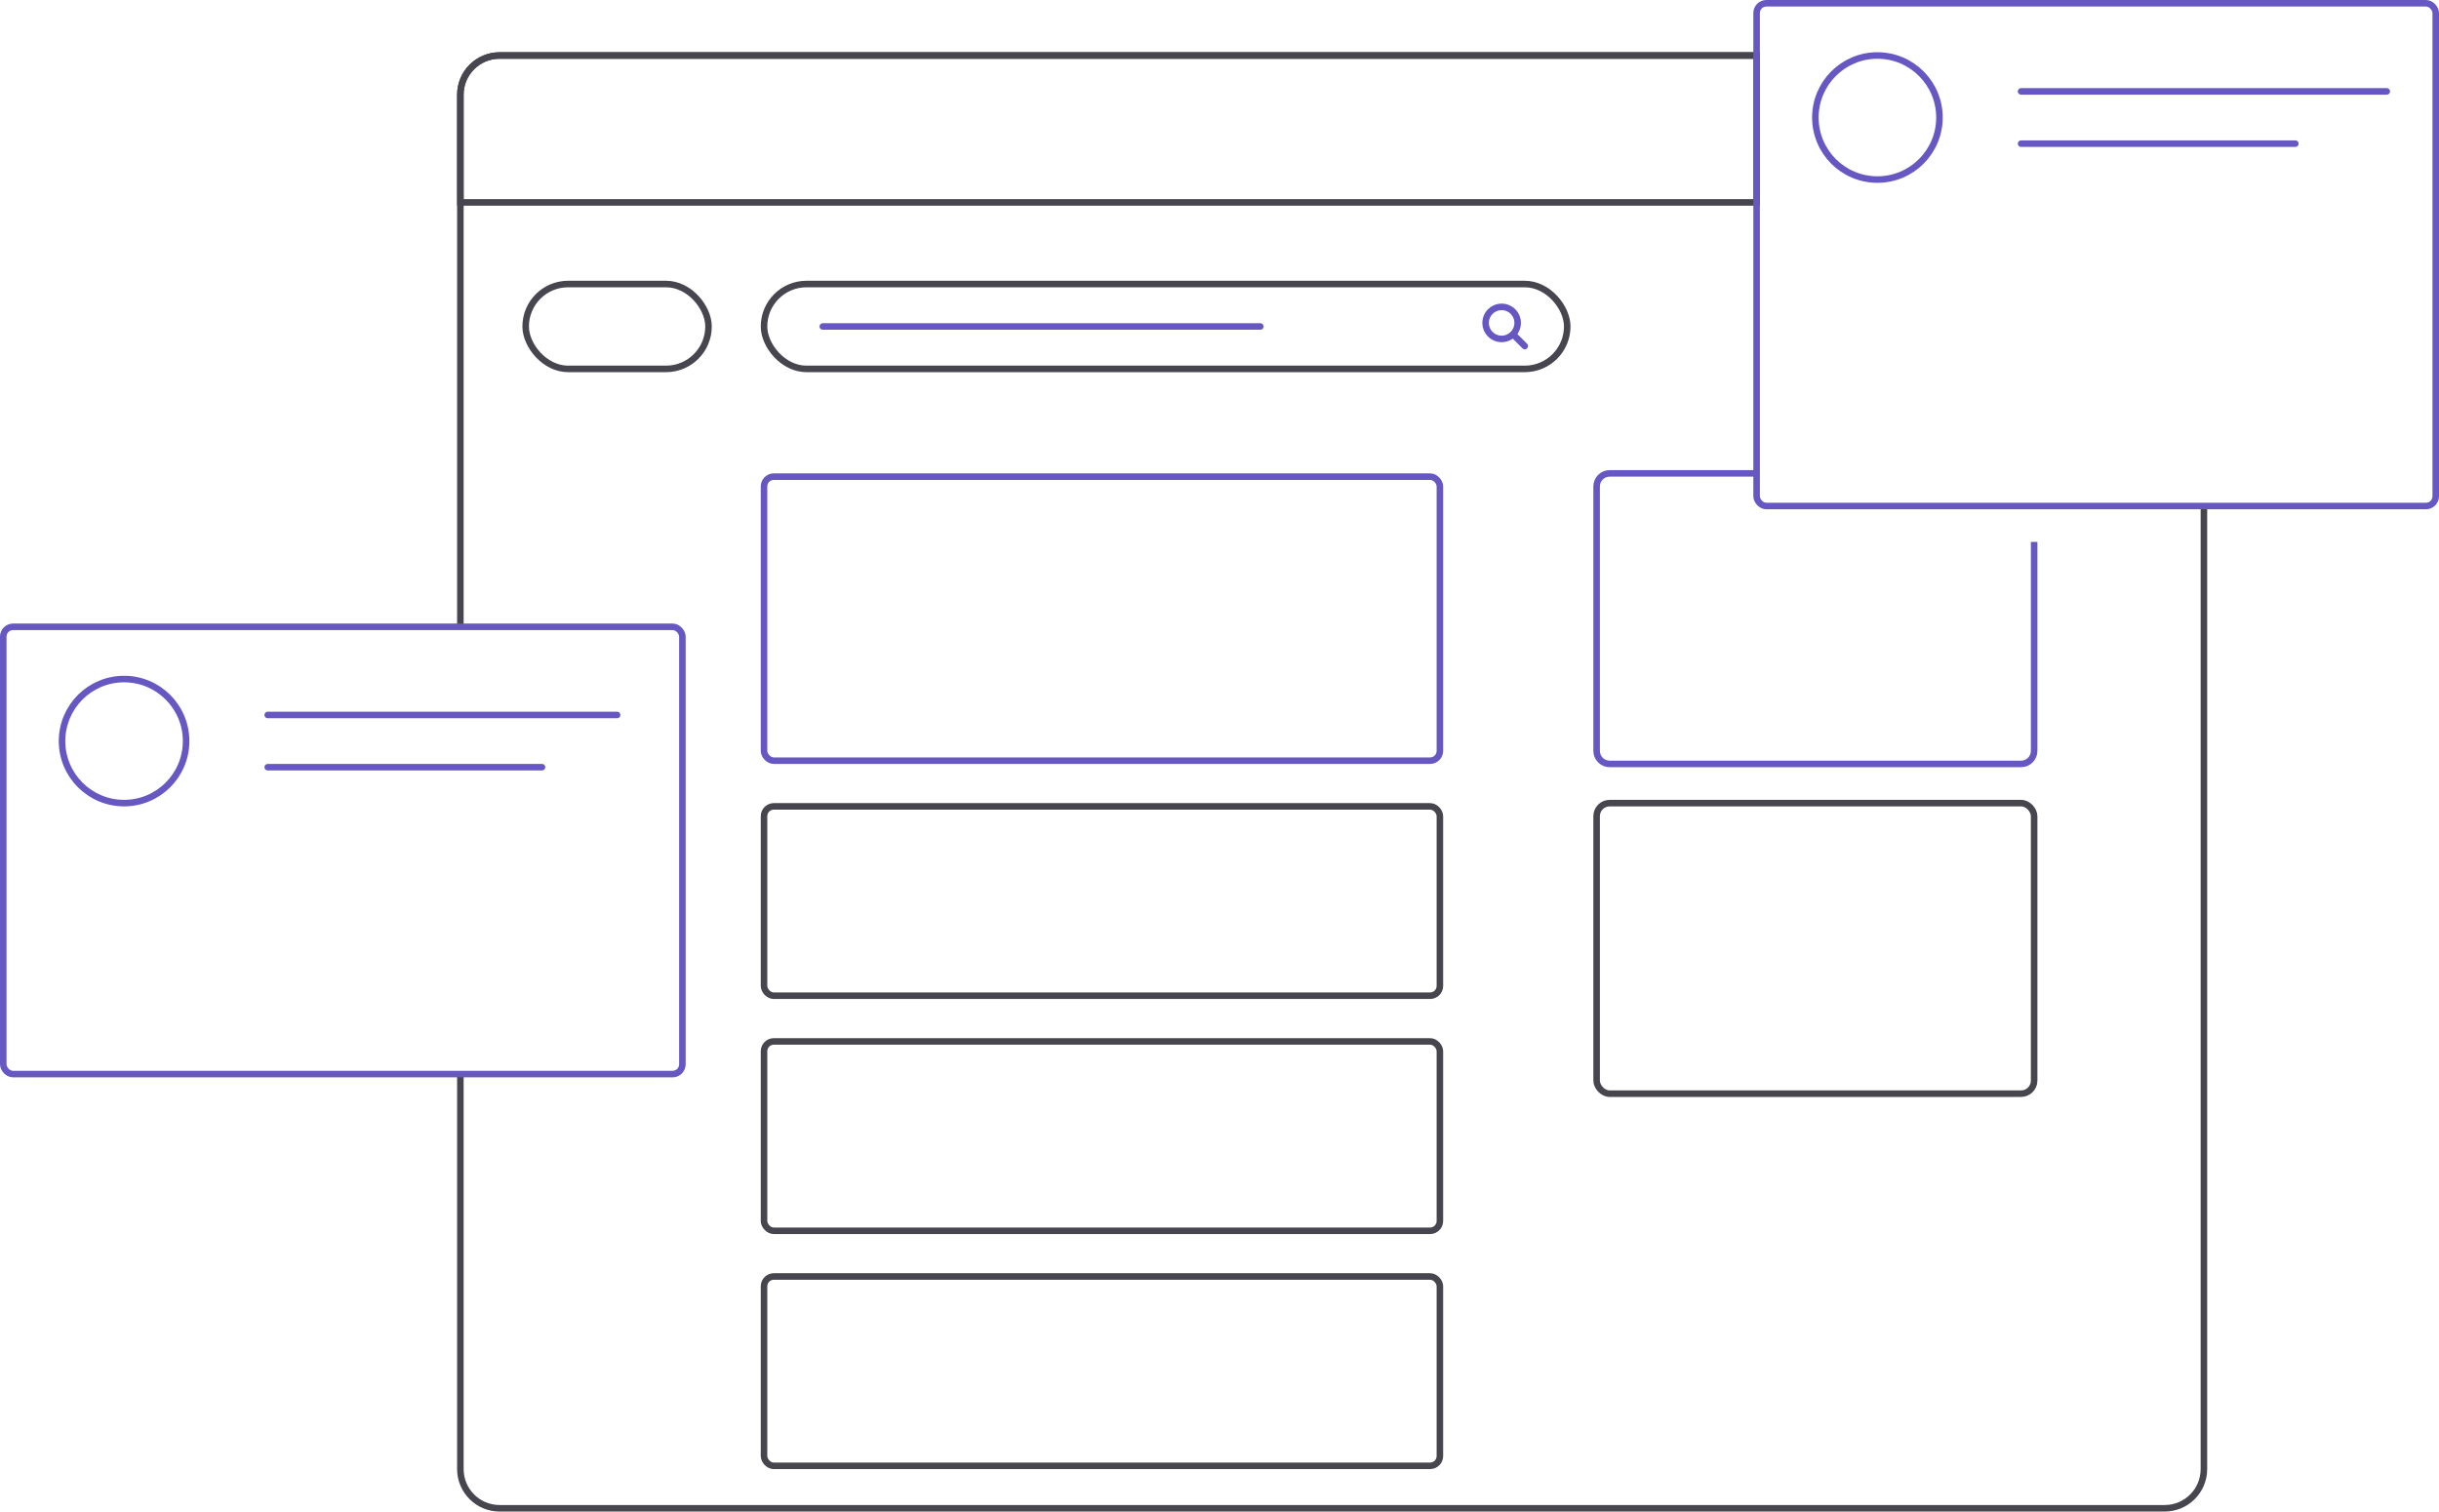 <svg width="747" height="463" viewBox="0 0 747 463" fill="none" xmlns="http://www.w3.org/2000/svg">
<path d="M141 29C141 22.373 146.373 17 153 17H538V62H141V29Z" stroke="#47454D" stroke-width="2"/>
<rect x="234" y="87" width="246" height="26" rx="13" stroke="#47454D" stroke-width="2"/>
<rect x="161" y="87" width="56" height="26" rx="13" stroke="#47454D" stroke-width="2"/>
<path d="M252 100H386" stroke="#6657C2" stroke-width="2" stroke-linecap="round"/>
<rect x="234" y="146" width="207" height="87" rx="3" stroke="#6657C2" stroke-width="2"/>
<path d="M538 145H493C490.791 145 489 146.791 489 149V230C489 232.209 490.791 234 493 234H619C621.209 234 623 232.209 623 230V166" stroke="#6657C2" stroke-width="2"/>
<rect x="489" y="246" width="134" height="89" rx="4" stroke="#47454D" stroke-width="2"/>
<rect x="234" y="247" width="207" height="58" rx="3" stroke="#47454D" stroke-width="2"/>
<rect x="234" y="319" width="207" height="58" rx="3" stroke="#47454D" stroke-width="2"/>
<rect x="234" y="391" width="207" height="58" rx="3" stroke="#47454D" stroke-width="2"/>
<path d="M538 17H153C146.373 17 141 22.373 141 29V192M675 155V450C675 456.627 669.627 462 663 462H153C146.373 462 141 456.627 141 450V329.115" stroke="#47454D" stroke-width="2"/>
<rect x="1" y="192" width="208" height="137" rx="3" stroke="#6657C2" stroke-width="2"/>
<path d="M82 219H189" stroke="#6657C2" stroke-width="2" stroke-linecap="round"/>
<mask id="path-14-inside-1_1904_4765" fill="white">
<rect x="16" y="263" width="178" height="51" rx="1"/>
</mask>
<rect x="16" y="263" width="178" height="51" rx="1" stroke="#6657C2" stroke-width="4" mask="url(#path-14-inside-1_1904_4765)"/>
<path d="M82 235L166 235" stroke="#6657C2" stroke-width="2" stroke-linecap="round"/>
<circle cx="38" cy="227" r="19" stroke="#6657C2" stroke-width="2"/>
<rect x="538" y="1" width="208" height="154" rx="3" stroke="#6657C2" stroke-width="2"/>
<path d="M459.909 94C458.938 94 457.989 94.288 457.182 94.827C456.374 95.367 455.745 96.133 455.374 97.03C455.002 97.927 454.905 98.915 455.094 99.867C455.284 100.819 455.751 101.694 456.438 102.38C457.124 103.067 457.999 103.534 458.951 103.724C459.904 103.913 460.891 103.816 461.788 103.444C462.685 103.073 463.451 102.444 463.991 101.636C464.53 100.829 464.818 99.88 464.818 98.909C464.818 97.607 464.301 96.359 463.38 95.438C462.46 94.517 461.211 94 459.909 94Z" stroke="#6657C2" stroke-width="2" stroke-miterlimit="10"/>
<path d="M463.572 102.572L467.001 106" stroke="#6657C2" stroke-width="2" stroke-miterlimit="10" stroke-linecap="round"/>
<path d="M619 28H731" stroke="#6657C2" stroke-width="2" stroke-linecap="round"/>
<mask id="path-21-inside-2_1904_4765" fill="white">
<rect x="553" y="72" width="178" height="68" rx="1"/>
</mask>
<rect x="553" y="72" width="178" height="68" rx="1" stroke="#6657C2" stroke-width="4" mask="url(#path-21-inside-2_1904_4765)"/>
<path d="M619 44L703 44" stroke="#6657C2" stroke-width="2" stroke-linecap="round"/>
<circle cx="575" cy="36" r="19" stroke="#6657C2" stroke-width="2"/>
</svg>

